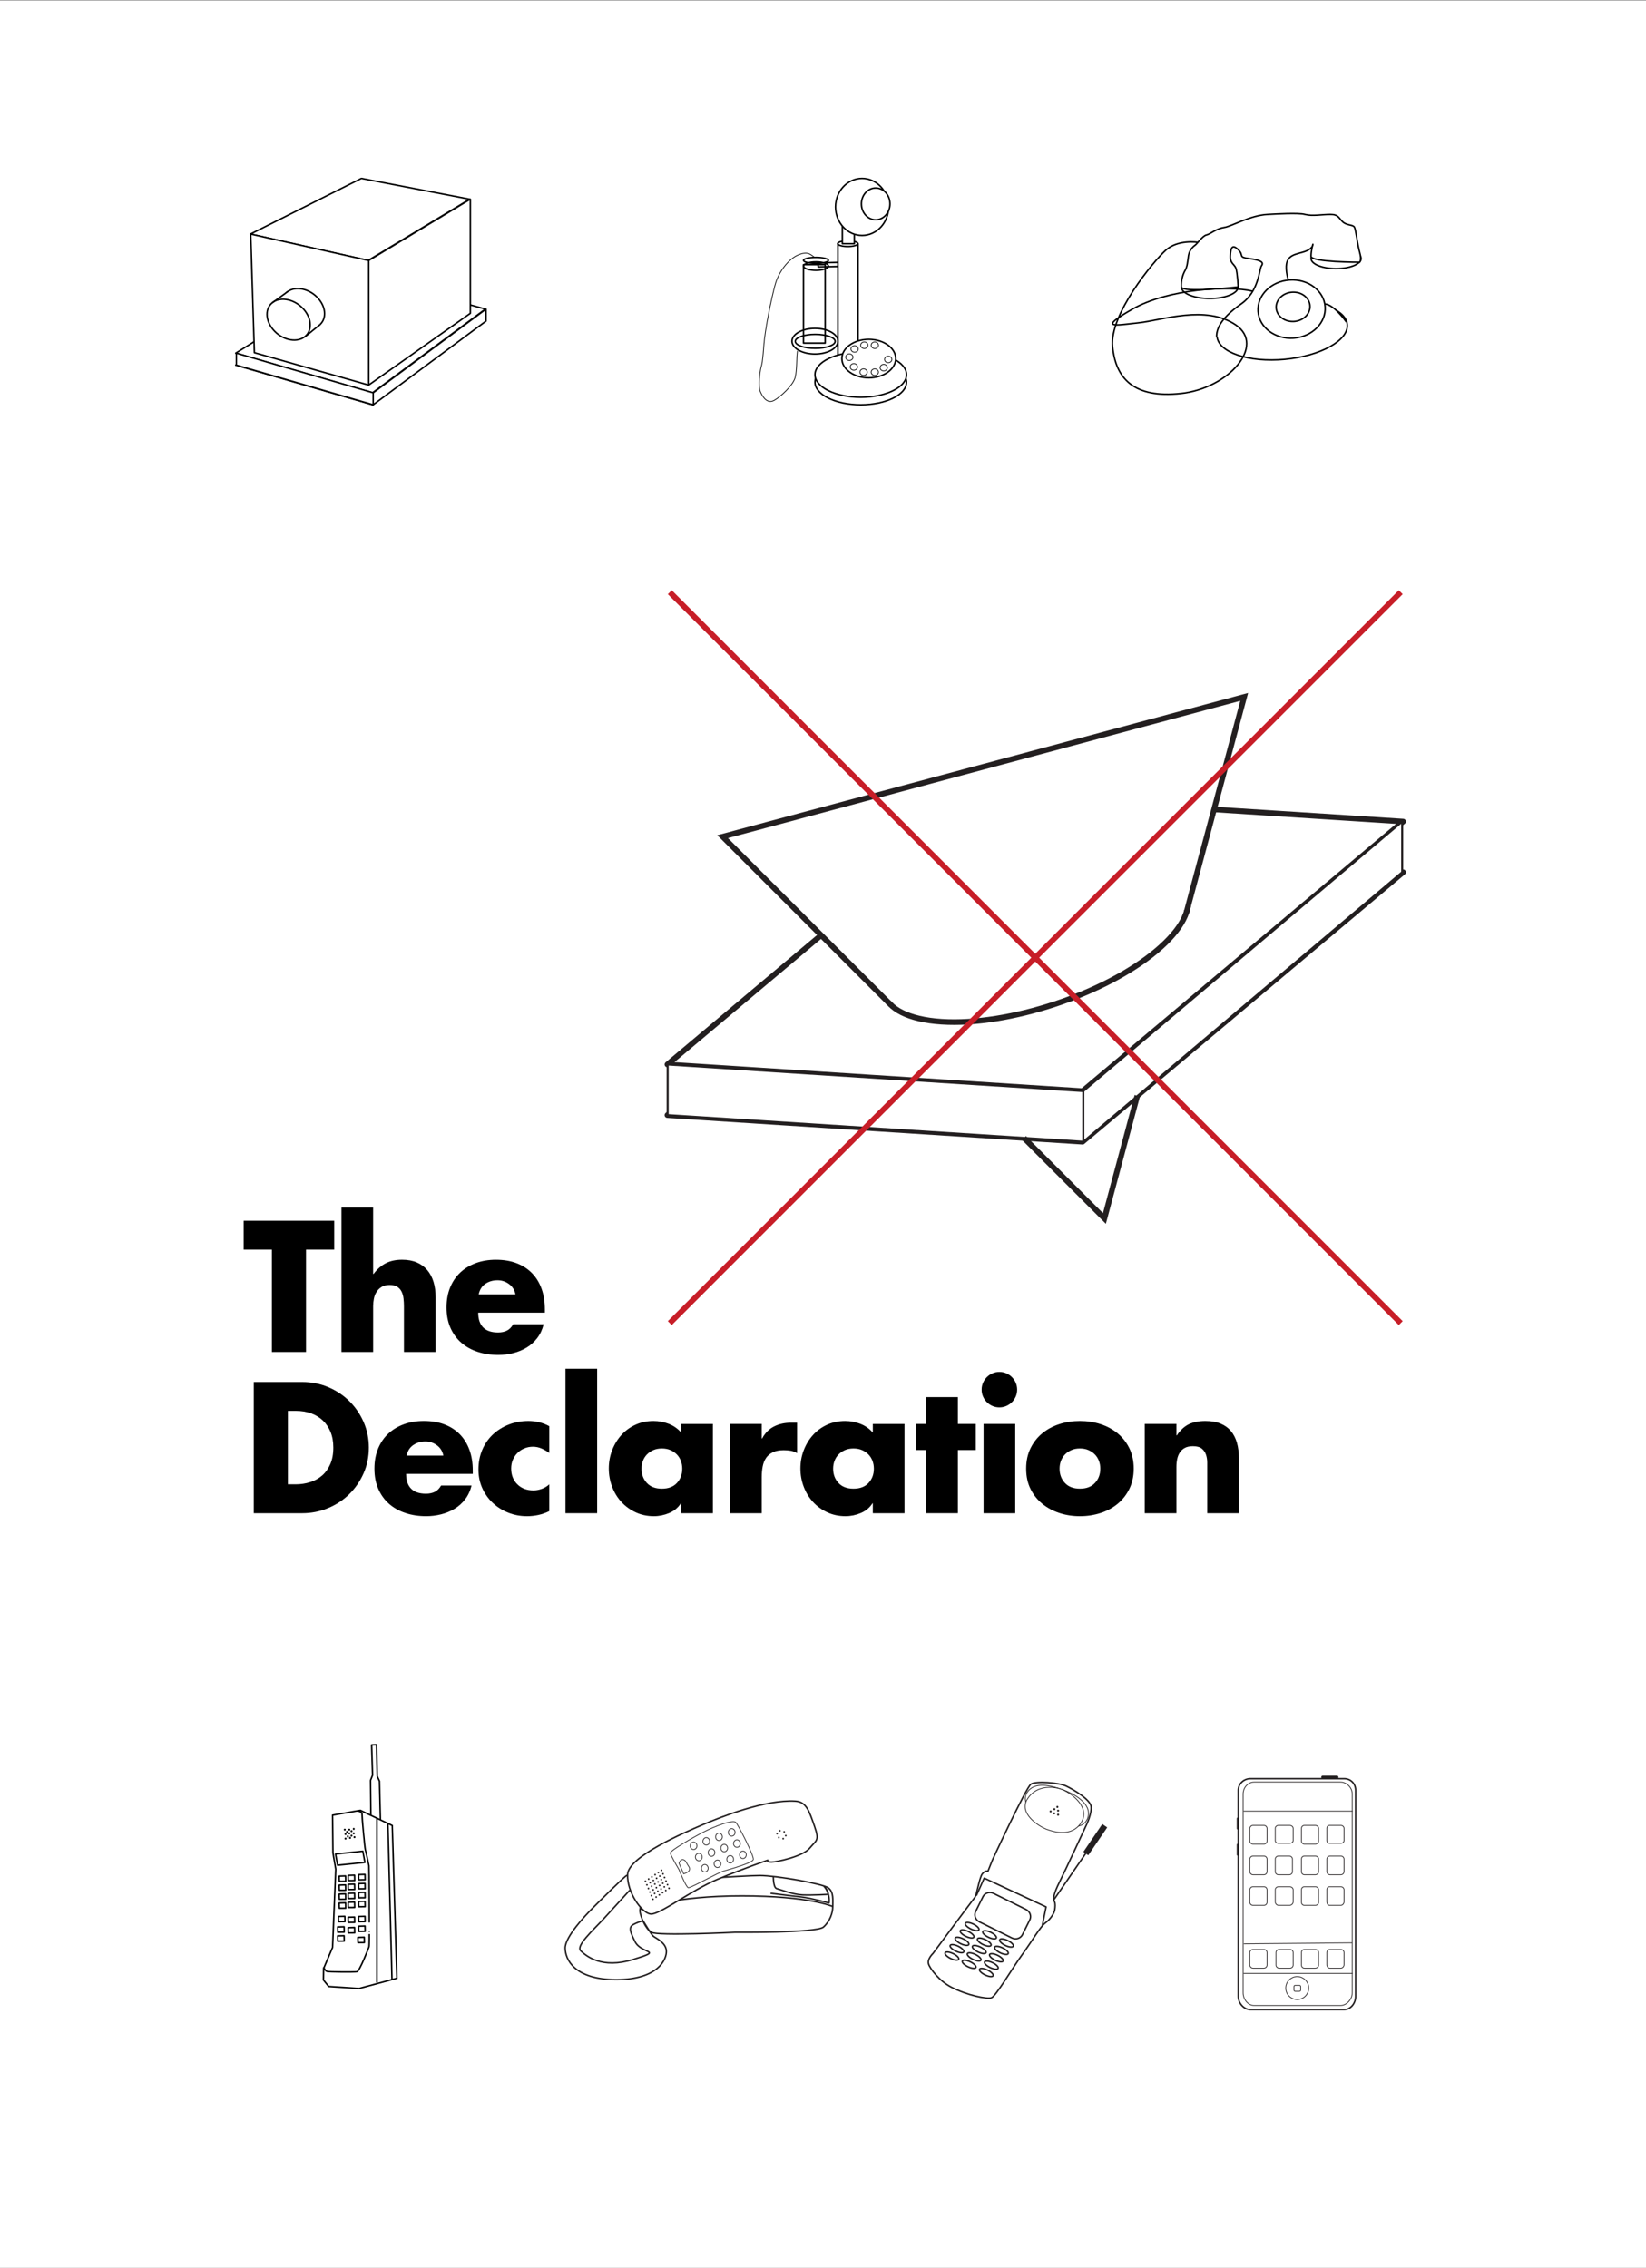 <svg xmlns="http://www.w3.org/2000/svg" xmlns:xlink="http://www.w3.org/1999/xlink" viewBox="0 0 800 1102.251" enable-background="new 0 0 800 1102.251"><rect x="0" y="0" width="800" height="1102.251" fill="#808080" stroke="none"/><defs><path id="1" d="m561.5 461.96c25.02-21.03 19.03-39.77-13.37-41.845-32.398-2.077-78.939 13.291-103.96 34.33-25.01 21.03-19.03 39.768 13.37 41.845 32.398 2.078 78.941-13.291 103.96-34.33"/><clipPath id="0"><use xlink:href="#1"/></clipPath></defs><path fill="#fff" d="m0 .251h800v1102h-800z"/><g stroke="#231f20" stroke-miterlimit="10"><g fill="#fff"><g stroke-linejoin="round"><g stroke-width="2.699"><path clip-path="url(#0)" d="m561.5 480.77c25.02-21.04 19.03-39.77-13.37-41.847-32.398-2.078-78.939 13.291-103.96 34.32-25.01 21.03-19.03 39.769 13.37 41.846 32.398 2.078 78.941-13.29 103.96-34.32z"/><path d="m526.16 554.96l-100.89-6.46-100.9-6.47 77.9-65.5 77.9-65.51 100.89 6.47 100.9 6.47-77.9 65.5z"/><path d="m562.09 486.77c25.13-21.13 19.12-39.944-13.428-42.03-32.54-2.085-79.29 13.35-104.41 34.478-25.13 21.13-19.11 39.945 13.427 42.03 32.539 2.086 79.29-13.349 104.41-34.476z"/><path d="m526.16 530.34l-100.89-6.47-100.9-6.47 77.9-65.5 77.9-65.5 100.89 6.47 100.9 6.46-77.9 65.5z"/><path d="m562.09 462.14c25.13-21.13 19.12-39.944-13.428-42.03-32.54-2.086-79.29 13.35-104.41 34.478-25.13 21.13-19.11 39.944 13.427 42.03 32.539 2.086 79.29-13.349 104.41-34.476z"/></g><path d="m681.5 399.33l-155 131.01v24.62l155-131z"/><path d="m526.5 554.96l-202-12.93v-24.63l202 12.94z"/></g><path stroke-width="2.699" d="m432.25 487.71l-81.04-81.04 126.75-33.97 126.75-33.96-28.1 104.86"/></g><path fill="none" stroke-width="2.699" d="m552.76 532.59l-15.98 59.65-39.1-39.1"/></g><g fill="#231f20"><path d="m575.61 442.19c0 0-.424 1.455-.952 2.734-.541 1.302 2.576-1.096 2.576-1.096l-1.624-1.638"/><path d="m432.75 486.3c0 0-.462 1.111-.989 2.392-.543 1.301 2.583-.803 2.583-.803l-1.594-1.589"/></g><g fill="none" stroke="#c71e28" stroke-width="2.699" stroke-miterlimit="10"><path d="m325.54 287.86l355.26 355.26"/><path d="m680.79 287.86l-355.26 355.26"/></g><path d="m148.73 657.15h-16.581v-49.742h-13.705v-14.04h43.99v14.04h-13.705v49.742z"/><path d="m181.35 586.93v32.32h.169c1.805-2.369 3.807-4.116 6.01-5.246 2.2-1.127 4.822-1.692 7.867-1.692 2.763 0 5.161.438 7.191 1.311 2.03.875 3.722 2.115 5.076 3.723s2.369 3.525 3.045 5.752c.677 2.229 1.016 4.725 1.016 7.487v26.563h-15.396v-22.249c0-1.24-.071-2.481-.212-3.723-.142-1.24-.452-2.354-.93-3.341-.48-.986-1.185-1.777-2.115-2.369-.93-.592-2.157-.888-3.68-.888-1.522 0-2.791.296-3.807.888-1.015.592-1.848 1.383-2.495 2.369-.649.987-1.1 2.102-1.354 3.341-.253 1.242-.381 2.482-.381 3.723v22.249h-15.396v-70.21h15.396"/><path d="m264.82 638.03h-32.4c0 3.159.804 5.556 2.411 7.19 1.607 1.637 4.02 2.454 7.233 2.454 1.636 0 3.059-.296 4.272-.888 1.212-.592 2.242-1.621 3.088-3.088h14.804c-.621 2.538-1.65 4.752-3.088 6.641-1.438 1.89-3.159 3.441-5.16 4.653-2 1.214-4.188 2.115-6.556 2.707s-4.794.889-7.275.889c-3.61 0-6.951-.508-10.03-1.523-3.074-1.015-5.725-2.496-7.952-4.441-2.229-1.946-3.976-4.357-5.245-7.233s-1.903-6.176-1.903-9.898c0-3.608.592-6.852 1.776-9.728 1.185-2.876 2.834-5.301 4.949-7.275 2.115-1.974 4.639-3.496 7.571-4.568 2.932-1.071 6.176-1.607 9.729-1.607 3.778 0 7.134.564 10.07 1.692 2.932 1.129 5.414 2.736 7.444 4.822 2.03 2.087 3.581 4.611 4.653 7.572 1.071 2.961 1.607 6.302 1.607 10.02v1.604m-14.297-8.883c-.395-2.086-1.425-3.75-3.088-4.991-1.664-1.24-3.54-1.861-5.625-1.861-2.256 0-4.23.579-5.922 1.734-1.692 1.157-2.764 2.863-3.215 5.118h17.85"/><path d="m123.35 671.74h23.519c4.454 0 8.642.818 12.562 2.453 3.919 1.637 7.346 3.892 10.278 6.768 2.932 2.876 5.259 6.26 6.979 10.151s2.581 8.07 2.581 12.52c0 4.514-.86 8.701-2.581 12.563-1.72 3.863-4.047 7.232-6.979 10.11-2.933 2.877-6.374 5.133-10.32 6.768-3.949 1.637-8.121 2.454-12.52 2.454h-23.519v-63.785m16.581 49.743h3.723c2.48 0 4.835-.352 7.06-1.058 2.227-.705 4.173-1.776 5.836-3.215 1.663-1.438 2.989-3.284 3.977-5.541.986-2.255 1.48-4.935 1.48-8.04 0-2.875-.452-5.414-1.353-7.613-.903-2.199-2.157-4.06-3.765-5.583-1.607-1.522-3.525-2.678-5.752-3.468-2.229-.79-4.667-1.185-7.318-1.185h-3.892v35.7"/><path d="m229.78 716.4h-32.4c0 3.159.804 5.556 2.411 7.19 1.607 1.637 4.02 2.454 7.233 2.454 1.635 0 3.059-.297 4.272-.889 1.212-.593 2.242-1.62 3.087-3.088h14.805c-.622 2.538-1.65 4.752-3.088 6.641-1.438 1.891-3.159 3.441-5.16 4.653-2 1.214-4.187 2.114-6.556 2.707-2.368.592-4.794.889-7.275.889-3.61 0-6.951-.508-10.03-1.523s-5.724-2.495-7.952-4.441c-2.229-1.945-3.976-4.356-5.245-7.232s-1.904-6.176-1.904-9.898c0-3.608.593-6.852 1.776-9.728 1.185-2.877 2.834-5.301 4.949-7.276 2.115-1.973 4.638-3.496 7.571-4.568 2.932-1.07 6.175-1.607 9.729-1.607 3.778 0 7.134.564 10.07 1.692 2.932 1.129 5.415 2.736 7.444 4.822 2.03 2.087 3.581 4.611 4.653 7.571 1.071 2.961 1.607 6.303 1.607 10.02v1.606zm-14.296-8.881c-.396-2.086-1.425-3.751-3.088-4.992-1.664-1.24-3.54-1.861-5.625-1.861-2.256 0-4.23.579-5.922 1.734-1.692 1.157-2.764 2.863-3.214 5.119h17.849"/><path d="m266.97 706.25c-1.129-.846-2.369-1.564-3.722-2.157-1.354-.592-2.764-.888-4.23-.888-1.467 0-2.848.268-4.145.803-1.298.537-2.426 1.284-3.384 2.242-.959.96-1.706 2.072-2.241 3.342-.537 1.269-.804 2.665-.804 4.188 0 3.159 1 5.725 3 7.698 2 1.975 4.61 2.961 7.825 2.961 1.354 0 2.72-.254 4.103-.762 1.381-.508 2.58-1.24 3.595-2.199v13.03c-1.692.847-3.455 1.466-5.287 1.861-1.833.394-3.68.593-5.541.593-3.215 0-6.247-.564-9.09-1.692-2.849-1.128-5.359-2.707-7.529-4.737-2.171-2.03-3.878-4.427-5.118-7.19-1.241-2.763-1.861-5.781-1.861-9.05 0-3.495.62-6.696 1.861-9.601 1.24-2.904 2.961-5.385 5.161-7.445 2.199-2.058 4.779-3.666 7.74-4.822 2.961-1.155 6.134-1.734 9.518-1.734 1.804 0 3.566.211 5.287.634 1.72.423 3.342 1.058 4.864 1.904v13.03"/><path d="m290.23 735.52h-15.396v-70.22h15.396v70.22"/><path d="m346.48 735.52h-15.396v-4.822h-.169c-1.354 2.145-3.244 3.722-5.668 4.737-2.425 1.016-4.906 1.523-7.444 1.523-3.215 0-6.163-.622-8.84-1.861-2.679-1.24-4.991-2.919-6.937-5.03-1.946-2.114-3.456-4.581-4.526-7.401-1.072-2.819-1.607-5.78-1.607-8.883 0-3.101.536-6.05 1.607-8.84 1.071-2.792 2.551-5.246 4.441-7.36 1.889-2.115 4.173-3.792 6.852-5.03 2.678-1.24 5.626-1.861 8.84-1.861 2.538 0 5 .465 7.403 1.396 2.396.931 4.412 2.355 6.05 4.272v-4.23h15.396v43.4m-24.787-31.469c-1.58 0-2.976.268-4.188.804-1.214.536-2.242 1.241-3.088 2.114-.846.875-1.495 1.904-1.946 3.088-.452 1.185-.676 2.453-.676 3.807 0 2.765.859 5.076 2.58 6.938 1.719 1.861 4.158 2.791 7.317 2.791 3.158 0 5.596-.93 7.317-2.791 1.719-1.861 2.58-4.173 2.58-6.938 0-1.354-.226-2.622-.677-3.807-.452-1.184-1.1-2.213-1.945-3.088-.846-.873-1.876-1.578-3.088-2.114-1.212-.537-2.608-.804-4.186-.804"/><path d="m370.22 699.23h.169c1.466-2.708 3.412-4.667 5.837-5.88 2.424-1.212 5.16-1.818 8.206-1.818h2.961v14.804c-1.072-.62-2.129-1.016-3.172-1.185-1.044-.169-2.157-.254-3.341-.254-2.144 0-3.906.338-5.288 1.016-1.382.676-2.468 1.594-3.256 2.749-.791 1.156-1.34 2.538-1.65 4.146-.311 1.607-.465 3.341-.465 5.202v17.512h-15.396v-43.4h15.396v7.106z"/><path d="m439.61 735.52h-15.396v-4.822h-.169c-1.354 2.145-3.243 3.722-5.668 4.737s-4.906 1.523-7.443 1.523c-3.215 0-6.163-.622-8.841-1.861-2.679-1.24-4.991-2.919-6.937-5.03-1.946-2.114-3.456-4.581-4.526-7.401-1.071-2.819-1.607-5.78-1.607-8.883 0-3.101.536-6.05 1.607-8.84 1.071-2.792 2.552-5.246 4.442-7.36 1.889-2.115 4.173-3.792 6.852-5.03 2.679-1.24 5.627-1.861 8.841-1.861 2.537 0 5 .465 7.401 1.396 2.397.931 4.413 2.355 6.05 4.272v-4.23h15.396v43.4m-24.787-31.469c-1.58 0-2.976.268-4.188.804-1.213.536-2.241 1.241-3.087 2.114-.847.875-1.496 1.904-1.947 3.088-.451 1.185-.677 2.453-.677 3.807 0 2.765.86 5.076 2.581 6.938 1.719 1.861 4.158 2.791 7.317 2.791 3.158 0 5.597-.93 7.317-2.791 1.72-1.861 2.581-4.173 2.581-6.938 0-1.354-.227-2.622-.678-3.807-.452-1.184-1.099-2.213-1.945-3.088-.846-.873-1.876-1.578-3.088-2.114-1.211-.537-2.607-.804-4.186-.804"/><path d="m465.55 735.52h-15.396v-30.709h-4.992v-12.689h4.992v-13.03h15.396v13.03h8.713v12.689h-8.713v30.709"/><path d="m485.73 666.83c1.185 0 2.297.226 3.342.676 1.042.452 1.959 1.072 2.749 1.861.789.79 1.409 1.707 1.861 2.75.45 1.044.676 2.157.676 3.341s-.226 2.299-.676 3.342c-.452 1.044-1.072 1.96-1.861 2.749-.79.791-1.707 1.411-2.749 1.861-1.045.452-2.157.677-3.342.677s-2.299-.225-3.342-.677c-1.044-.451-1.961-1.071-2.749-1.861-.79-.789-1.41-1.705-1.861-2.749-.452-1.043-.677-2.157-.677-3.342s.225-2.297.677-3.341c.451-1.043 1.071-1.959 1.861-2.75.788-.789 1.705-1.409 2.749-1.861 1.044-.45 2.158-.676 3.342-.676m7.699 68.69h-15.396v-43.4h15.396v43.4"/><path d="m524.88 690.69c3.495 0 6.822.507 9.981 1.522 3.157 1.016 5.935 2.51 8.333 4.484 2.396 1.975 4.299 4.399 5.71 7.275 1.409 2.876 2.114 6.176 2.114 9.897 0 3.667-.705 6.938-2.114 9.813-1.411 2.876-3.313 5.302-5.71 7.275-2.398 1.975-5.176 3.468-8.333 4.483-3.159 1.016-6.486 1.523-9.981 1.523-3.498 0-6.811-.508-9.94-1.523s-5.908-2.509-8.333-4.483c-2.426-1.974-4.344-4.384-5.752-7.233-1.411-2.847-2.115-6.133-2.115-9.855 0-3.722.704-7.02 2.115-9.897 1.408-2.876 3.313-5.3 5.71-7.275 2.396-1.974 5.173-3.468 8.332-4.484 3.158-1.015 6.485-1.522 9.983-1.522m0 13.366c-1.58 0-2.977.268-4.188.804-1.213.536-2.242 1.241-3.088 2.114-.846.875-1.494 1.904-1.945 3.088-.452 1.185-.677 2.453-.677 3.807 0 2.765.859 5.076 2.58 6.938 1.72 1.861 4.159 2.791 7.318 2.791 3.157 0 5.596-.93 7.317-2.791 1.719-1.861 2.579-4.173 2.579-6.938 0-1.354-.226-2.622-.677-3.807-.451-1.184-1.1-2.213-1.945-3.088-.846-.873-1.875-1.578-3.088-2.114-1.214-.537-2.609-.804-4.186-.804"/><path d="m571.77 697.71h.169c1.804-2.65 3.806-4.483 6.01-5.499 2.199-1.015 4.822-1.522 7.867-1.522 2.932 0 5.428.438 7.486 1.311 2.059.875 3.736 2.102 5.03 3.68 1.296 1.58 2.255 3.483 2.876 5.71.62 2.229.931 4.667.931 7.317v26.817h-15.396v-21.15c0-1.015 0-2.17 0-3.469 0-1.354-.198-2.622-.593-3.806-.395-1.185-1.072-2.171-2.029-2.961-.961-.79-2.398-1.185-4.314-1.185-1.58 0-2.876.268-3.893.804-1.015.536-1.832 1.269-2.452 2.199-.622.931-1.058 2-1.312 3.214-.254 1.214-.38 2.496-.38 3.85v22.503h-15.396v-43.4h15.396v5.584"/><g fill="#fff"><g stroke="#000" stroke-linejoin="round" stroke-width=".727" stroke-miterlimit="10"><path d="m175.63 86.72l52.65 10.11-49.41 29.79-57.16-12.84z"/><path d="m177.42 138.37l-62.86 39.11 66.49 19.26 54.86-40.69z"/><path d="m175.5 133.7l-60.94 37.97 66.49 19.25 54.86-40.69z"/><path d="m228.6 152.29l-49.41 34.88v-60.55l49.41-29.79z"/><path d="m179.19 126.62l-57.32-12.84 1.77 57.65 55.55 15.74z"/><path d="m157.76 152.47c0 5.276-4.761 8.365-10.55 6.921-5.699-1.421-10.254-6.713-10.254-11.841 0-5.128 4.555-8.267 10.254-6.992 5.789 1.295 10.55 6.636 10.55 11.912z"/></g><path d="m132.66 147.79l7.37-6.19 15.52 16.16-7.33 5.94z"/><path stroke="#000" stroke-width=".727" stroke-linejoin="round" stroke-miterlimit="10" d="m150.76 157.97c0 5.371-4.8 8.479-10.639 6.963-5.748-1.491-10.341-6.915-10.341-12.135 0-5.221 4.594-8.379 10.341-7.04 5.839 1.364 10.639 6.839 10.639 12.208z"/></g><g stroke="#000" stroke-linejoin="round" stroke-miterlimit="10"><g stroke-width=".727"><path fill="none" d="m115.61 172.03v5.813"/><g fill="#fff"><path d="m236.23 150.23l-54.86 40.69v5.82l54.86-40.69z"/><path d="m181.37 190.92l-66.48-19.25v5.81l66.48 19.26z"/></g><g fill="none"><path d="m155.55 157.76l-7.323 5.942"/><path d="m140.1 141.55l-7.731 5.594"/></g></g><g fill="none"><path stroke-width=".363" d="m396.1 125.23c-2.301-1.574-3.391-3.27-8.114-1.332-4.723 1.938-9.567 8.235-11.262 14.532-1.695 6.297-4.965 21.465-5.57 30.472-.606 9.01-1.211 9.01-1.453 10.4-.243 1.393-1.453 8.295 0 11.444s3.633 5.449 6.54 3.875 9.08-7.145 10.172-10.959.605-10.415 1.21-13.17"/><g stroke-width=".727"><path d="m390.52 128.64h10.536v38.15h-10.536z"/><ellipse cx="396.58" cy="129.34" rx="6.05" ry="2.059"/><ellipse cx="396.58" cy="126.56" rx="6.05" ry="1.453"/><path transform="matrix(.025 1-1.0.025 522.87-279.07)" d="m403.47 121.53h1.978v13.809h-1.978z"/></g></g><g stroke-width=".727"><g fill="#fff"><path d="m407.23 118.46h9.81v55.949h-9.81z"/><ellipse cx="412.06" cy="118.42" rx="4.906" ry="1.397"/></g><ellipse fill="none" cx="418.35" cy="185.75" rx="22.254" ry="10.99"/><g fill="#fff"><ellipse cx="418.35" cy="182.11" rx="22.254" ry="10.99"/><ellipse cx="422.26" cy="174.3" rx="13.08" ry="9.355"/></g></g><g fill="none"><g stroke-width=".363"><ellipse cx="425.17" cy="167.81" rx="1.771" ry="1.589"/><ellipse cx="420.08" cy="167.81" rx="1.771" ry="1.589"/><ellipse cx="415.36" cy="169.62" rx="1.771" ry="1.589"/><ellipse cx="412.81" cy="173.62" rx="1.771" ry="1.589"/><ellipse cx="414.99" cy="178.34" rx="1.771" ry="1.589"/><ellipse cx="419.72" cy="180.89" rx="1.771" ry="1.589"/><ellipse cx="425.17" cy="180.89" rx="1.771" ry="1.589"/><ellipse cx="429.52" cy="178.71" rx="1.771" ry="1.589"/><ellipse cx="431.71" cy="174.71" rx="1.771" ry="1.589"/></g><g stroke-width=".727"><ellipse cx="396.1" cy="165.85" rx="11.172" ry="6.237"/><ellipse cx="396.22" cy="165.92" rx="9.688" ry="3.391"/></g></g><g stroke-width=".727"><g fill="#fff"><path d="m409.41 101.75h5.813v16.712h-5.813z"/><ellipse cx="418.99" cy="100.58" rx="12.899" ry="13.866"/><ellipse cx="425.61" cy="99.1" rx="6.948" ry="7.72"/></g><g fill="none"><ellipse transform="matrix(.996-.093.093.996-12.229 58.51)" cx="622.93" cy="160.74" rx="31.774" ry="14.04"/><ellipse cx="649.37" cy="125.66" rx="12.166" ry="4.904"/></g><g fill="#fff"><ellipse cx="587.96" cy="139.47" rx="13.803" ry="5.631"/><path d="m654.31 156.48c0 0-5.79-8.438-10.499-8.751-4.708-.313-16.42-4.445-18.237-13.891-1.816-9.446 2.544-9.809 7.63-11.262 5.087-1.453 4.905-3.815 4.905-3.815s-.908 2.907-.908 5.813 23.613 2.906 23.613 2.906 1.091-1.09 0-4.904c-1.09-3.815-1.816-10.899-2.543-12.171-.727-1.271-3.633-.727-5.631-2.543s-1.998-3.633-5.994-3.633-8.9.908-12.353 0c-3.451-.908-14.169-.182-18.16 0-8.5.386-17.441 5.813-21.256 6.358-3.815.545-6.722 3.27-8.538 3.633s-4.542 4.359-5.632 5.086c-1.09.727-2.725 2.543-3.088 5.086s-.545 5.268-1.635 7.084-1.998 4.905-1.816 7.993 27.611 0 27.611 0-.363-7.084-1.09-9.08-2.906-2.361-2.725-5.995c.182-3.633.727-5.995 3.814-3.088 3.09 2.906-.363 3.633 5.271 4.359 5.631.727 7.33 1.816 6.117 3.452-1.213 1.635-1.213 12.522-9.935 18.613-8.72 6.091-12.05 11.294-11.928 15.959"/></g><path fill="none" d="m582.21 117.78c0 0-9.683-1.563-15.677 3.886-5.994 5.449-27.25 31.06-25.795 46.684s10.308 25.431 33.4 22.888c23.09-2.543 41.08-23.25 26.545-33.24-14.532-9.991-36.04-2.268-47.23-1.09s-20.345 3.258-3.088-6.636 47.06-11.554 58.5-8.726"/><g fill="#fff"><ellipse transform="matrix(.998-.069.069.998-8.856 43.554)" cx="627.48" cy="150.27" rx="16.338" ry="14.159"/><ellipse transform="matrix(.998-.069.069.998-8.78 43.607)" cx="628.21" cy="149.18" rx="8.227" ry="7.128"/></g><g fill="none"><path d="m174.54 966.53l-14.78-.97-2.57-3.17.09-5.54 4.36-10.27 1.54-38.05-1.36-7.91-.18-18.34 13.5-2.33 15.51 7.38 2.24 74.24z"/><path d="m184.89 884.66l-.45-18.91-1.09-2.36-.36-15.35-2.37.09.46 14.71-1 2.54.18 16.99"/><path d="m177.35 905.26l-1-5.45-13.26 1.36 1 5.45z"/><path d="m183.19 883.7v79.927"/><path d="m188.53 886.55l1.999 75.75"/><path d="m168.03 914.43l-3.12.03-.06-2.54 3.12-.09z"/><path d="m172.39 914.07l-3.12.03-.06-2.55 3.12-.09z"/><path d="m177.47 913.7l-3.12.03-.06-2.54 3.12-.09z"/><path d="m168.03 918.79l-3.12.03-.06-2.54 3.12-.09z"/><path d="m172.39 918.43l-3.12.03-.06-2.55 3.12-.09z"/><path d="m177.47 918.06l-3.12.03-.06-2.54 3.12-.09z"/><path d="m168.03 923.15l-3.12.03-.06-2.54 3.12-.1z"/><path d="m172.39 922.79l-3.12.03-.06-2.55 3.12-.09z"/><path d="m177.47 922.42l-3.12.03-.06-2.54 3.12-.09z"/><path d="m168.03 927.51l-3.12.03-.06-2.54 3.12-.1z"/><path d="m172.39 927.15l-3.12.03-.06-2.55 3.12-.09z"/><path d="m177.47 926.78l-3.12.03-.06-2.54 3.12-.09z"/><path d="m167.66 934.05l-3.12.03-.05-2.55 3.11-.09z"/><path d="m172.39 934.41l-3.12.03-.06-2.54 3.12-.09z"/><path d="m177.47 934.05l-3.12.03-.06-2.55 3.12-.09z"/><path d="m167.3 939.13l-3.12.03-.06-2.54 3.12-.09z"/><path d="m172.39 939.5l-3.12.03-.06-2.54 3.12-.1z"/><path d="m177.47 938.77l-3.12.03-.06-2.54 3.12-.09z"/><path d="m167.3 943.49l-3.12.03-.06-2.54 3.12-.09z"/><path d="m177.11 944.22l-3.12.03-.06-2.54 3.12-.09z"/></g></g></g><circle cx="167.57" cy="889.33" r=".485"/><circle cx="169.75" cy="889.33" r=".485"/><circle cx="171.93" cy="888.97" r=".485"/><circle cx="170.84" cy="890.06" r=".485"/><circle cx="168.66" cy="890.42" r=".485"/><circle cx="167.94" cy="891.51" r=".485"/><circle cx="169.75" cy="891.15" r=".485"/><circle cx="171.93" cy="891.15" r=".485"/><circle cx="172.29" cy="892.97" r=".485"/><circle cx="170.84" cy="892.24" r=".485"/><circle cx="170.12" cy="893.33" r=".485"/><circle cx="167.94" cy="893.69" r=".485"/><circle cx="169.03" cy="892.6" r=".485"/><g stroke-linejoin="round" stroke-width=".727" stroke-miterlimit="10"><g fill="none"><path stroke="#000" d="m173.67 880.23c0 0 2.316.228 2.271 1.545-.045 1.316 1.363 16.666 1.636 17.393.272.727 1.59 7.04 1.727 7.721.137.681.167 32.27.167 32.18 0-.09.061 6.601-.151 7.267s-4.559 11.822-5.831 12.05c-1.271.227-13.76.136-14.577-.137s-1.681-2.043-1.681-2.043"/><g stroke="#231f20"><path d="m357.16 939.24c0 0 39.782.363 43.05-2.544 3.27-2.906 4.541-7.084 4.541-9.99s.545-7.085-2.18-9.08-25.25-5.994-33.24-5.994c-7.993 0-44.689 2.543-49.41 3.633-4.723 1.09-9.264 11.263-8.901 13.806s2.543 8.355 5.631 10.173c3.089 1.816 40.513-0 40.513-0z"/><path d="m374.51 920.26c0 0 10.808 1.362 15.08 1.817 4.269.454 13.351 2.906 13.351 2.906s.727-4.36-2.18-7.812"/><path d="m404.76 926.71c0 0-11.262-5.178-44.23-5.178-32.973 0-47.5 5.813-49.594 6.722"/><path d="m375.87 912.17c0 0-.091 5.358 1.635 5.813 1.726.454 7.902 2.906 12.625 3.088s12.443-.272 12.443-.272-.636-3.088-2.271-3.996"/><path d="m306.06 918.77c0 0-6.781 7.509-12.473 13.685s-13.926 13.442-11.262 15.864 10.05 8.84 25.431 4.117c15.379-4.723 3.996-2.422.848-8.719-3.148-6.298-2.907-7.388.363-8.841 3.27-1.453 3.754-.969 3.754-.969l2.543 4.118c0 0 1.332 2.18 2.18 3.03s6.06 2.906 6.418 7.02c.363 4.117-3.875 14.169-24.341 14.169s-24.826-9.931-24.826-15.38 9.688-15.743 13.321-19.376c3.633-3.633 15.259-15.259 16.712-15.985"/></g></g><path fill="#fff" stroke="#231f20" d="m386.59 875.48c-14.532-.908-36.15 7.629-45.05 11.443-8.901 3.814-36.15 15.441-36.512 24.16s6.902 18.892 11.262 19.255c4.359.363 19.437-11.444 32.519-16.894 13.08-5.449 24.341-9.265 24.341-9.265s-.727.909 1.816.909 15.259-2.725 18.528-6.722c3.27-3.996 4.905-3.451 2.362-10.718-2.543-7.263-3.874-11.832-9.264-12.168z"/></g><g fill="#231f20"><circle cx="321.53" cy="909.09" r=".416"/><circle cx="322.25" cy="910.83" r=".416"/><circle cx="322.98" cy="912.58" r=".416"/><circle cx="323.71" cy="914.33" r=".416"/><circle cx="324.43" cy="916.08" r=".416"/><circle cx="325.16" cy="917.83" r=".416"/><circle cx="319.96" cy="910.15" r=".416"/><circle cx="320.69" cy="911.9" r=".416"/><circle cx="321.41" cy="913.65" r=".416"/><circle cx="322.14" cy="915.4" r=".416"/><circle cx="322.87" cy="917.15" r=".416"/><circle cx="323.59" cy="918.89" r=".416"/><circle cx="318.39" cy="911.22" r=".416"/><circle cx="319.12" cy="912.97" r=".416"/><circle cx="319.85" cy="914.72" r=".416"/><circle cx="320.57" cy="916.46" r=".416"/><circle cx="321.3" cy="918.21" r=".416"/><circle cx="322.03" cy="919.96" r=".416"/><circle cx="316.83" cy="912.29" r=".416"/><circle cx="317.55" cy="914.03" r=".416"/><circle cx="318.28" cy="915.78" r=".416"/><circle cx="319.01" cy="917.53" r=".416"/><circle cx="319.73" cy="919.28" r=".416"/><circle cx="320.46" cy="921.03" r=".416"/><circle cx="315.26" cy="913.35" r=".416"/><circle cx="315.99" cy="915.1" r=".416"/><circle cx="316.71" cy="916.85" r=".416"/><circle cx="317.44" cy="918.6" r=".416"/><circle cx="318.17" cy="920.35" r=".416"/><circle cx="318.89" cy="922.1" r=".416"/><circle cx="313.69" cy="914.42" r=".416"/><circle cx="314.42" cy="916.17" r=".416"/><circle cx="315.15" cy="917.92" r=".416"/><circle cx="315.87" cy="919.67" r=".416"/><circle cx="316.6" cy="921.41" r=".416"/><circle cx="317.33" cy="923.16" r=".416"/></g><path fill="none" stroke="#231f20" stroke-width=".363" stroke-miterlimit="10" d="m357.53 885.71c-1.624-1.217-10.05 1.938-15.503 4.724-5.451 2.784-16.229 9.08-16.229 10.173s4.117 7.992 4.117 7.992 3.512 8.719 4.602 8.961 14.293-7.266 17.2-8.113c2.906-.848 13.927-3.876 14.411-5.57.484-1.696-7.629-17.441-8.598-18.17z"/><g fill="#231f20"><circle cx="379.02" cy="889.87" r=".416"/><circle cx="381.13" cy="890.4" r=".416"/><circle cx="381.91" cy="892.24" r=".416"/><circle cx="380.64" cy="893.71" r=".416"/><circle cx="378.53" cy="893.15" r=".416"/><circle cx="377.69" cy="891.26" r=".416"/></g><g fill="none" stroke="#231f20" stroke-miterlimit="10"><g stroke-width=".363"><ellipse cx="355.62" cy="890.65" rx="1.635" ry="1.816"/><ellipse cx="358.16" cy="896.1" rx="1.635" ry="1.816"/><ellipse cx="361.07" cy="901.55" rx="1.635" ry="1.816"/><ellipse cx="349.44" cy="892.83" rx="1.635" ry="1.816"/><ellipse cx="351.99" cy="898.28" rx="1.635" ry="1.816"/><ellipse cx="354.89" cy="903.73" rx="1.635" ry="1.817"/><ellipse cx="343.27" cy="895.01" rx="1.636" ry="1.816"/><ellipse cx="345.81" cy="900.46" rx="1.635" ry="1.816"/><ellipse cx="348.72" cy="905.91" rx="1.635" ry="1.816"/><ellipse cx="337.09" cy="897.19" rx="1.635" ry="1.816"/><ellipse cx="339.63" cy="902.64" rx="1.635" ry="1.816"/><ellipse cx="342.54" cy="908.09" rx="1.636" ry="1.816"/><path d="m335 909.09c-.336 1.01-2.725 1.726-2.725 1.726l-2.271-5.177c0 0 .727-1.998 1.999-1.727 1.271.272 1.544 1.454 2.18 2.453s1.211 1.544.817 2.725z"/></g><g stroke-linejoin="round" stroke-width=".727"><path d="m462.48 965.97c7.834 3.957 17.197 5.813 19.377 5.086 2.18-.727 9.93-14.05 15.02-21.07 5.088-7.02 8.843-13.685 11.265-15.38s4.238-4.723 4.48-6.176c.243-1.453.364-3.27-.121-4.117-.12-.212-.241-.484-.304-.876-.188-1.175.152-3.423 2.605-8.328 3.27-6.539 13.32-28.28 13.32-28.28s2.543-5.268 2.18-8.719-8.719-8.356-12.171-9.991c-3.451-1.635-14.714-2.543-17.07-.908-2.362 1.635-18.713 36.875-18.713 36.875l-2.18 5.45c0 0-1.271-.545-2.725 1.271s-2.726 10.354-3.634 11.443c-.908 1.091-20.345 27.25-20.345 27.25s-2.906 2.725-2.18 5.086c.729 2.362 5.33 8.417 11.203 11.384z"/><path d="m530.06 897.43l-17.864 26.01"/></g></g><path transform="matrix(.827.563-.563.827 595.15-144.71)" fill="#231f20" d="m531.03 885.56h2.907v16.349h-2.907z"/><g stroke="#231f20" stroke-miterlimit="10"><g fill="none"><g stroke-linejoin="round" stroke-width=".727"><ellipse transform="matrix(.902.432-.432.902 450.46-112.38)" cx="472.84" cy="936.3" rx="3.653" ry="1.329"/><ellipse transform="matrix(.902.432-.432.902 453.13-115.6)" cx="481.19" cy="940.3" rx="3.653" ry="1.329"/><ellipse transform="matrix(.902.432-.432.902 455.55-118.81)" cx="489.55" cy="944.29" rx="3.653" ry="1.328"/><ellipse transform="matrix(.902.432-.432.902 451.77-110.97)" cx="470.39" cy="939.89" rx="3.653" ry="1.328"/><ellipse transform="matrix(.902.432-.432.902 454.31-114.19)" cx="478.74" cy="943.88" rx="3.653" ry="1.329"/><ellipse transform="matrix(.902.432-.432.902 456.86-117.4)" cx="487.1" cy="947.88" rx="3.653" ry="1.329"/><ellipse transform="matrix(.902.432-.432.902 453.08-109.56)" cx="467.93" cy="943.48" rx="3.653" ry="1.327"/><ellipse transform="matrix(.902.432-.432.902 455.62-112.78)" cx="476.29" cy="947.47" rx="3.653" ry="1.328"/><ellipse transform="matrix(.902.432-.432.902 458.16-115.99)" cx="484.65" cy="951.47" rx="3.653" ry="1.329"/><ellipse transform="matrix(.902.432-.432.902 454.39-108.15)" cx="465.48" cy="947.06" rx="3.653" ry="1.329"/><ellipse transform="matrix(.902.432-.432.902 456.93-111.37)" cx="473.84" cy="951.06" rx="3.653" ry="1.328"/><ellipse transform="matrix(.902.432-.432.902 459.47-114.58)" cx="482.19" cy="955.05" rx="3.653" ry="1.327"/></g><path stroke-width=".363" d="m516.63 869.94c4.301 1.53 14.472 6.419 12.05 13.686-2.422 7.266-14.11 3.633-19.13 1.453s-13.992-7.872-10.416-13.686c3.573-5.813 12.05-3.39 17.5-1.453z"/><g stroke-linejoin="round" stroke-width=".727"><ellipse transform="matrix(.902.432-.432.902 455.69-106.74)" cx="463.03" cy="950.65" rx="3.653" ry="1.327"/><ellipse transform="matrix(.902.432-.432.902 458.24-109.96)" cx="471.39" cy="954.65" rx="3.653" ry="1.329"/></g></g><path fill="#fff" stroke-width=".363" d="m517.27 870.3c5.271 2.582 12.534 8.992 8.08 15.804-4.45 6.813-13.08 4.451-16.803 2.997-3.724-1.453-13.631-7.629-9.174-14.713 4.451-7.085 13.443-6.268 17.894-4.088z"/><g fill="none" stroke-linejoin="round" stroke-width=".727"><ellipse transform="matrix(.902.432-.432.902 460.78-113.17)" cx="479.74" cy="958.64" rx="3.653" ry="1.328"/><path d="m496.94 940.38c-.909 1.835-3.205 2.552-5.127 1.601l-15.79-7.816c-1.923-.951-2.743-3.212-1.835-5.05l3.564-7.2c.908-1.835 3.203-2.552 5.125-1.601l15.793 7.816c1.923.951 2.744 3.211 1.836 5.05l-3.566 7.2z"/><path d="m474.53 921.43l3.82-8.53 30.07 13.98-1.82 9.04"/></g></g><g fill="#231f20"><circle cx="513.91" cy="878.29" r=".5"/><circle cx="512.46" cy="879.38" r=".5"/><circle cx="514.27" cy="880.11" r=".5"/><circle cx="510.64" cy="880.47" r=".5"/><circle cx="512.37" cy="881.43" r=".5"/><circle cx="514.27" cy="882.08" r=".5"/></g><path fill="none" stroke="#231f20" stroke-width=".727" stroke-linejoin="round" stroke-miterlimit="10" d="m658.87 970.39c0 3.31-2.345 6.424-5.627 6.424h-45.42c-3.282 0-5.992-3.114-5.992-6.424v-100.14c0-3.31 2.71-5.7 5.992-5.7h45.42c3.282 0 5.627 2.391 5.627 5.7v100.14z"/><g fill="#231f20"><path d="m602.19 901.52c0 .251-.204.455-.456.455h-.178c-.252 0-.456-.204-.456-.455v-4.902c0-.252.204-.455.456-.455h.178c.252 0 .456.203.456.455v4.902"/><path d="m602.19 888.81c0 .251-.204.455-.456.455h-.178c-.252 0-.456-.204-.456-.455v-4.901c0-.252.204-.456.456-.456h.178c.252 0 .456.204.456.456v4.901"/></g><g fill="none" stroke="#231f20" stroke-linejoin="round" stroke-width=".363" stroke-miterlimit="10"><path d="m657.23 968.61c0 3.192-2.734 6.21-5.762 6.21h-41.868c-3.03 0-5.412-3.02-5.412-6.21v-96.57c0-3.192 2.386-5.844 5.412-5.844h41.868c3.03 0 5.762 2.651 5.762 5.844v96.57z"/><path d="m615.82 894.83c0 .84-.682 1.521-1.521 1.521h-5.314c-.84 0-1.521-.681-1.521-1.521v-6.04c0-.84.681-1.521 1.521-1.521h5.314c.84 0 1.521.681 1.521 1.521v6.04z"/><path d="m628.53 894.62c0 .84-.885 1.358-1.725 1.358h-5.405c-.84 0-1.589-.519-1.589-1.358v-5.902c0-.84.749-1.459 1.589-1.459h5.405c.84 0 1.725.619 1.725 1.459v5.902z"/><path d="m640.88 894.83c0 .84-.744 1.521-1.584 1.521h-5.315c-.841 0-1.457-.681-1.457-1.521v-6.04c0-.84.616-1.521 1.457-1.521h5.315c.84 0 1.584.681 1.584 1.521v6.04z"/><path d="m653.24 894.62c0 .84-.744 1.358-1.584 1.358h-5.405c-.84 0-1.366-.519-1.366-1.358v-5.902c0-.84.526-1.459 1.366-1.459h5.405c.84 0 1.584.619 1.584 1.459v5.902z"/><path d="m615.82 909.72c0 .84-.682 1.521-1.521 1.521h-5.314c-.84 0-1.521-.681-1.521-1.521v-6.04c0-.84.681-1.521 1.521-1.521h5.314c.84 0 1.521.681 1.521 1.521v6.04z"/><path d="m628.17 909.72c0 .84-.681 1.521-1.52 1.521h-5.315c-.84 0-1.521-.681-1.521-1.521v-6.04c0-.84.681-1.521 1.521-1.521h5.315c.839 0 1.52.681 1.52 1.521v6.04z"/><path d="m640.88 909.72c0 .84-.744 1.521-1.584 1.521h-5.315c-.841 0-1.457-.681-1.457-1.521v-6.04c0-.84.616-1.521 1.457-1.521h5.315c.84 0 1.584.681 1.584 1.521v6.04z"/><path d="m653.24 909.72c0 .84-.682 1.521-1.521 1.521h-5.315c-.84 0-1.52-.681-1.52-1.521v-6.04c0-.84.68-1.521 1.52-1.521h5.314c.84 0 1.521.681 1.521 1.521v6.04z"/><path d="m615.82 924.62c0 .84-.682 1.521-1.521 1.521h-5.314c-.84 0-1.521-.682-1.521-1.521v-6.04c0-.839.681-1.52 1.521-1.52h5.314c.84 0 1.521.681 1.521 1.52v6.04z"/><path d="m628.53 924.44c0 .839-.885 1.701-1.725 1.701h-5.405c-.84 0-1.589-.862-1.589-1.701v-5.903c0-.839.749-1.479 1.589-1.479h5.405c.84 0 1.725.64 1.725 1.479v5.903z"/><path d="m640.88 924.62c0 .84-.744 1.521-1.584 1.521h-5.315c-.841 0-1.457-.682-1.457-1.521v-6.04c0-.839.616-1.52 1.457-1.52h5.315c.84 0 1.584.681 1.584 1.52v6.04z"/><path d="m653.24 924.44c0 .839-.744 1.701-1.584 1.701h-5.405c-.84 0-1.366-.862-1.366-1.701v-5.903c0-.839.526-1.479 1.366-1.479h5.405c.84 0 1.584.64 1.584 1.479v5.903z"/><path d="m615.82 955.13c0 .84-.682 1.521-1.521 1.521h-5.314c-.84 0-1.521-.681-1.521-1.521v-6.04c0-.84.681-1.521 1.521-1.521h5.314c.84 0 1.521.681 1.521 1.521v6.04z"/><path d="m628.53 955.13c0 .84-.681 1.521-1.52 1.521h-5.315c-.84 0-1.521-.681-1.521-1.521v-6.04c0-.84.681-1.521 1.521-1.521h5.315c.839 0 1.52.681 1.52 1.521v6.04z"/><path d="m640.88 955.13c0 .84-.744 1.521-1.584 1.521h-5.315c-.841 0-1.457-.681-1.457-1.521v-6.04c0-.84.616-1.521 1.457-1.521h5.315c.84 0 1.584.681 1.584 1.521v6.04z"/><path d="m632.16 967.33c0 .324-.271.587-.604.587h-2.06c-.334 0-.605-.263-.605-.587v-1.733c0-.323.271-.586.605-.586h2.06c.334 0 .604.263.604.586v1.733z"/><path d="m653.24 954.99c0 .84-.695 1.662-1.535 1.662h-5.405c-.84 0-1.415-.822-1.415-1.662v-5.902c0-.84.575-1.518 1.415-1.518h5.405c.84 0 1.535.678 1.535 1.518v5.902z"/><circle cx="630.49" cy="966.33" r="5.571"/><path d="m604.37 959.2h53.04"/><path d="m604.53 944.84l52.67-.497"/><path d="m604.37 880.36h53.04"/></g><path fill="#231f20" d="m650.51 863.9c0 .364-.297.661-.661.661h-7.03c-.365 0-.661-.297-.661-.661v-.131c0-.365.296-.661.661-.661h7.03c.364 0 .661.296.661.661v.131"/></svg>